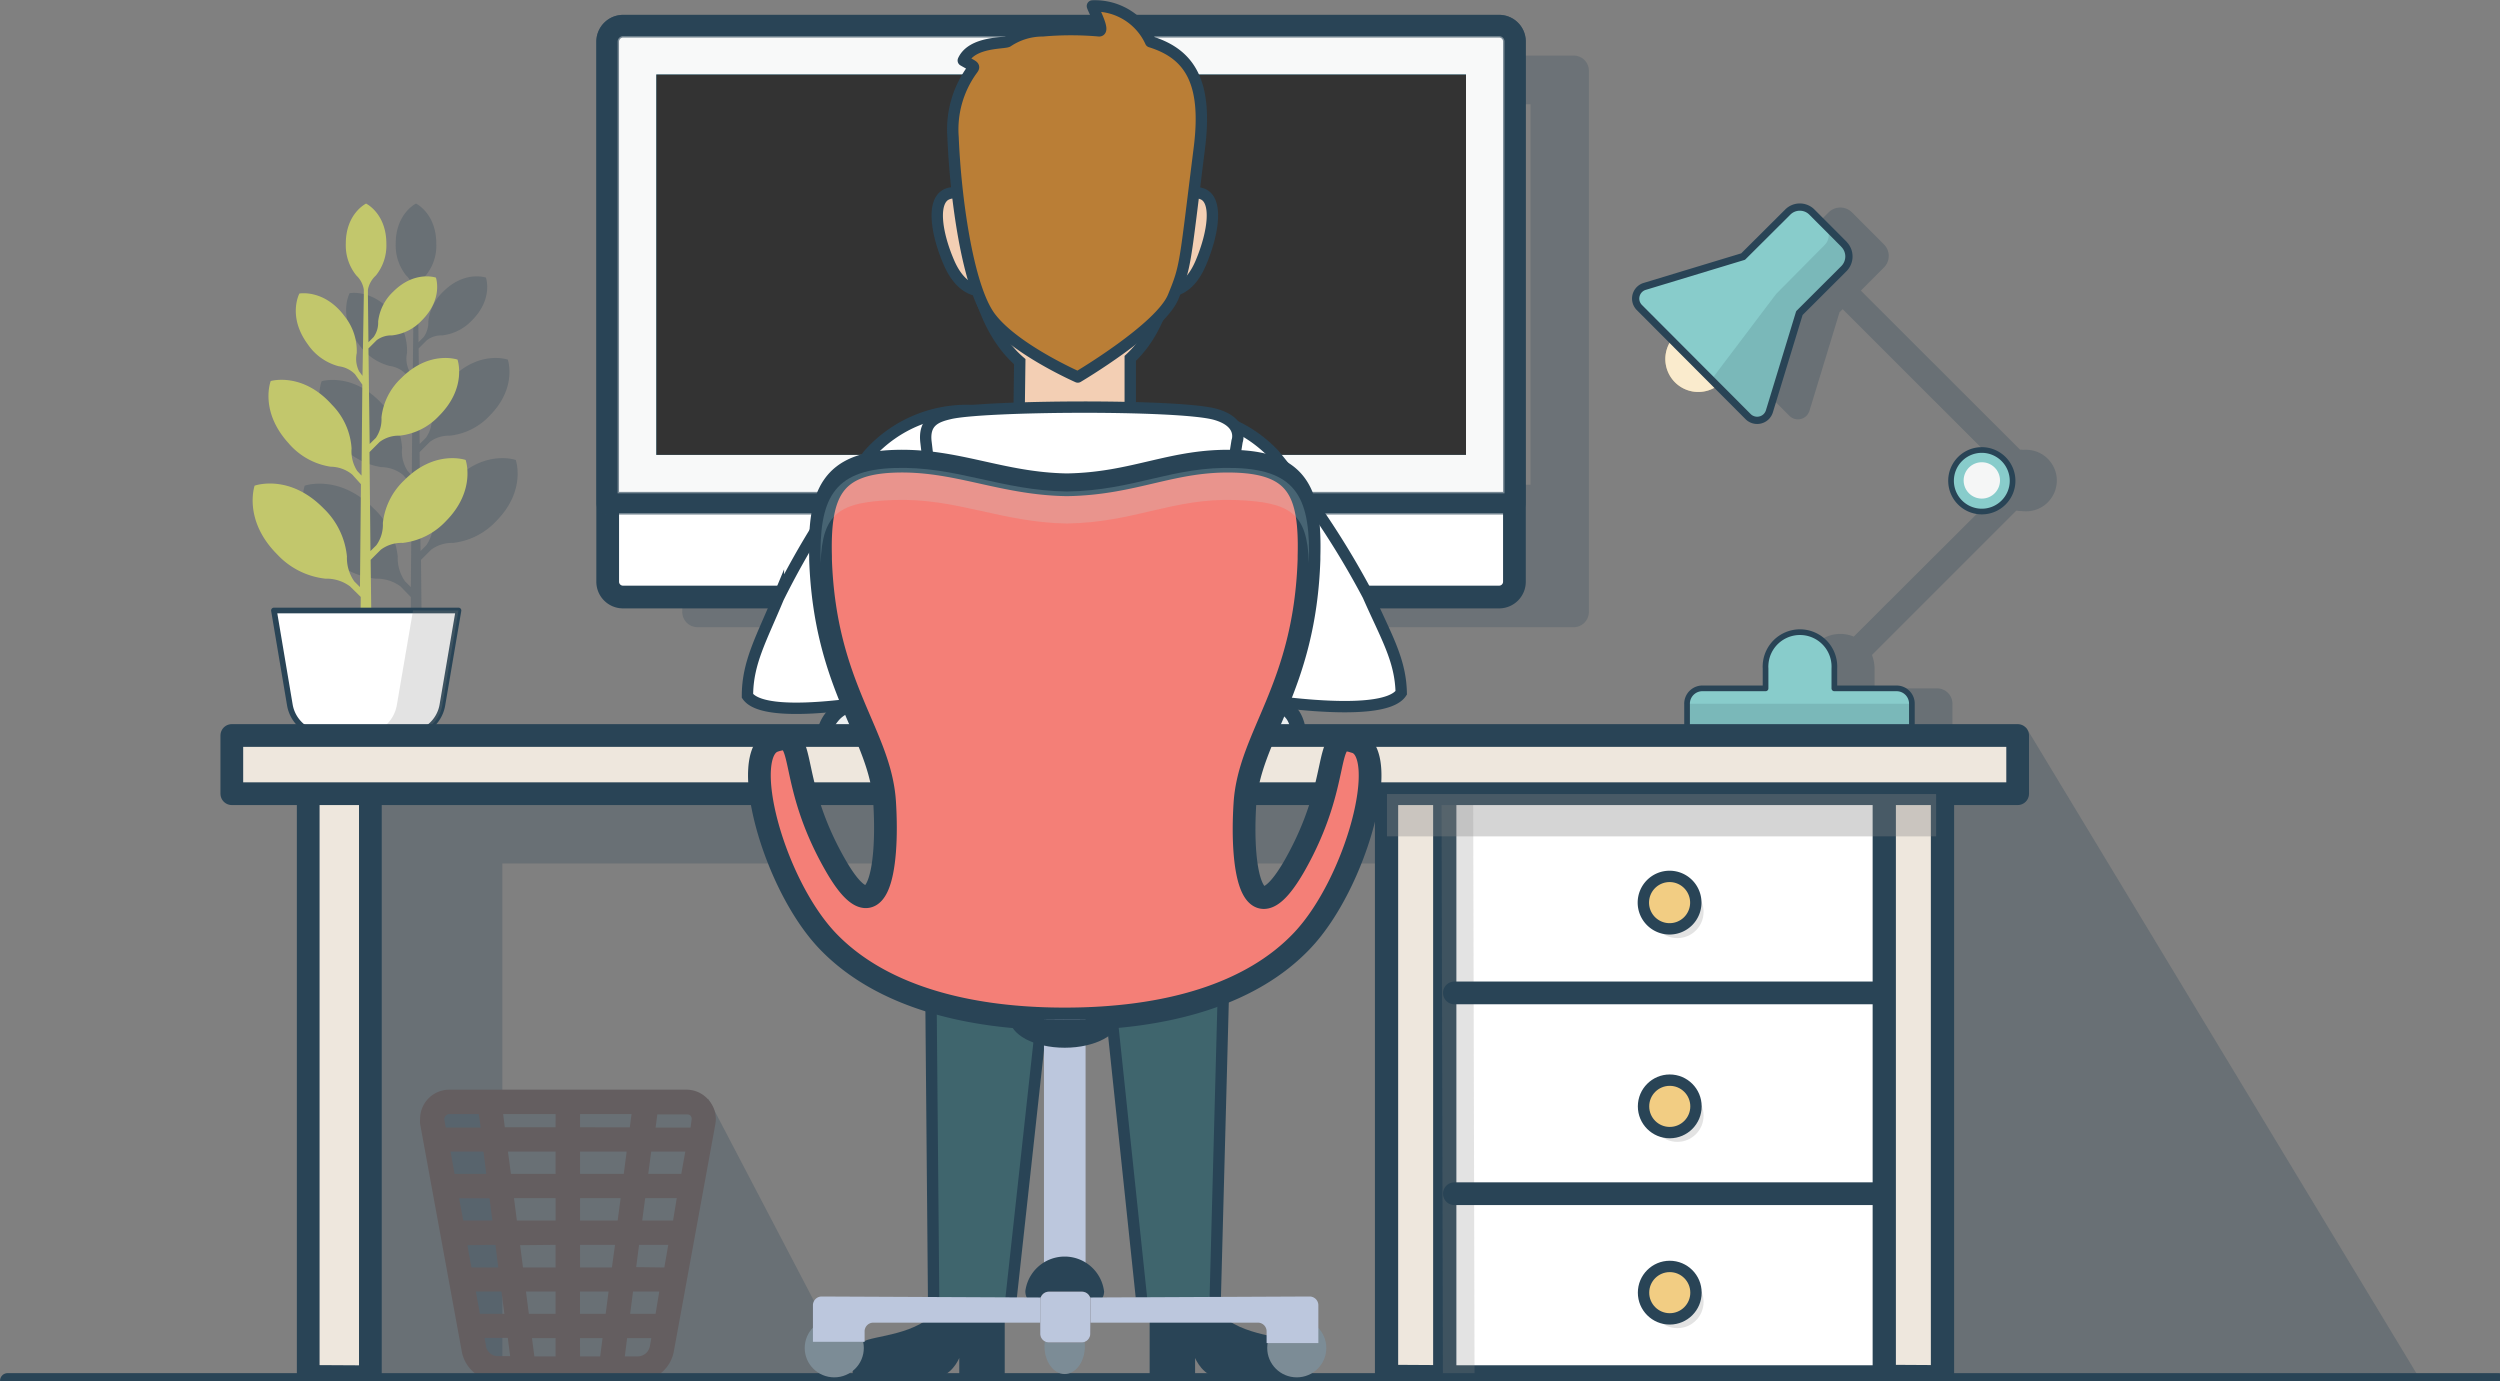 <svg xmlns="http://www.w3.org/2000/svg" xmlns:xlink="http://www.w3.org/1999/xlink" viewBox="0 0 286 158" id="el_ymwqJIgh3"><rect x="0" y="0" width="286" height="158" fill="#808080" stroke="none"/><style>@-webkit-keyframes kf_el_P6hvHBe1b_5_an_L0JLm9AB4{0%{-webkit-transform: translate(122.961px, 50.028px) rotate(0deg) translate(-122.961px, -50.028px);transform: translate(122.961px, 50.028px) rotate(0deg) translate(-122.961px, -50.028px);}6%{-webkit-transform: translate(122.961px, 50.028px) rotate(0deg) translate(-122.961px, -50.028px);transform: translate(122.961px, 50.028px) rotate(0deg) translate(-122.961px, -50.028px);}10%{-webkit-transform: translate(122.961px, 50.028px) rotate(0deg) translate(-122.961px, -50.028px);transform: translate(122.961px, 50.028px) rotate(0deg) translate(-122.961px, -50.028px);}16.67%{-webkit-transform: translate(122.961px, 50.028px) rotate(1deg) translate(-122.961px, -50.028px);transform: translate(122.961px, 50.028px) rotate(1deg) translate(-122.961px, -50.028px);}22.67%{-webkit-transform: translate(122.961px, 50.028px) rotate(0deg) translate(-122.961px, -50.028px);transform: translate(122.961px, 50.028px) rotate(0deg) translate(-122.961px, -50.028px);}28.67%{-webkit-transform: translate(122.961px, 50.028px) rotate(1deg) translate(-122.961px, -50.028px);transform: translate(122.961px, 50.028px) rotate(1deg) translate(-122.961px, -50.028px);}33.33%{-webkit-transform: translate(122.961px, 50.028px) rotate(0deg) translate(-122.961px, -50.028px);transform: translate(122.961px, 50.028px) rotate(0deg) translate(-122.961px, -50.028px);}36%{-webkit-transform: translate(122.961px, 50.028px) rotate(-1deg) translate(-122.961px, -50.028px);transform: translate(122.961px, 50.028px) rotate(-1deg) translate(-122.961px, -50.028px);}38%{-webkit-transform: translate(122.961px, 50.028px) rotate(0deg) translate(-122.961px, -50.028px);transform: translate(122.961px, 50.028px) rotate(0deg) translate(-122.961px, -50.028px);}44.67%{-webkit-transform: translate(122.961px, 50.028px) rotate(1deg) translate(-122.961px, -50.028px);transform: translate(122.961px, 50.028px) rotate(1deg) translate(-122.961px, -50.028px);}50.67%{-webkit-transform: translate(122.961px, 50.028px) rotate(0deg) translate(-122.961px, -50.028px);transform: translate(122.961px, 50.028px) rotate(0deg) translate(-122.961px, -50.028px);}56.67%{-webkit-transform: translate(122.961px, 50.028px) rotate(0deg) translate(-122.961px, -50.028px);transform: translate(122.961px, 50.028px) rotate(0deg) translate(-122.961px, -50.028px);}59.33%{-webkit-transform: translate(122.961px, 50.028px) rotate(0deg) translate(-122.961px, -50.028px);transform: translate(122.961px, 50.028px) rotate(0deg) translate(-122.961px, -50.028px);}63.33%{-webkit-transform: translate(122.961px, 50.028px) rotate(0deg) translate(-122.961px, -50.028px);transform: translate(122.961px, 50.028px) rotate(0deg) translate(-122.961px, -50.028px);}70%{-webkit-transform: translate(122.961px, 50.028px) rotate(1deg) translate(-122.961px, -50.028px);transform: translate(122.961px, 50.028px) rotate(1deg) translate(-122.961px, -50.028px);}76%{-webkit-transform: translate(122.961px, 50.028px) rotate(0deg) translate(-122.961px, -50.028px);transform: translate(122.961px, 50.028px) rotate(0deg) translate(-122.961px, -50.028px);}82%{-webkit-transform: translate(122.961px, 50.028px) rotate(1deg) translate(-122.961px, -50.028px);transform: translate(122.961px, 50.028px) rotate(1deg) translate(-122.961px, -50.028px);}86.67%{-webkit-transform: translate(122.961px, 50.028px) rotate(0deg) translate(-122.961px, -50.028px);transform: translate(122.961px, 50.028px) rotate(0deg) translate(-122.961px, -50.028px);}89.33%{-webkit-transform: translate(122.961px, 50.028px) rotate(-1deg) translate(-122.961px, -50.028px);transform: translate(122.961px, 50.028px) rotate(-1deg) translate(-122.961px, -50.028px);}91.33%{-webkit-transform: translate(122.961px, 50.028px) rotate(0deg) translate(-122.961px, -50.028px);transform: translate(122.961px, 50.028px) rotate(0deg) translate(-122.961px, -50.028px);}98%{-webkit-transform: translate(122.961px, 50.028px) rotate(0deg) translate(-122.961px, -50.028px);transform: translate(122.961px, 50.028px) rotate(0deg) translate(-122.961px, -50.028px);}100%{-webkit-transform: translate(122.961px, 50.028px) rotate(0deg) translate(-122.961px, -50.028px);transform: translate(122.961px, 50.028px) rotate(0deg) translate(-122.961px, -50.028px);}}@keyframes kf_el_P6hvHBe1b_5_an_L0JLm9AB4{0%{-webkit-transform: translate(122.961px, 50.028px) rotate(0deg) translate(-122.961px, -50.028px);transform: translate(122.961px, 50.028px) rotate(0deg) translate(-122.961px, -50.028px);}6%{-webkit-transform: translate(122.961px, 50.028px) rotate(0deg) translate(-122.961px, -50.028px);transform: translate(122.961px, 50.028px) rotate(0deg) translate(-122.961px, -50.028px);}10%{-webkit-transform: translate(122.961px, 50.028px) rotate(0deg) translate(-122.961px, -50.028px);transform: translate(122.961px, 50.028px) rotate(0deg) translate(-122.961px, -50.028px);}16.67%{-webkit-transform: translate(122.961px, 50.028px) rotate(1deg) translate(-122.961px, -50.028px);transform: translate(122.961px, 50.028px) rotate(1deg) translate(-122.961px, -50.028px);}22.67%{-webkit-transform: translate(122.961px, 50.028px) rotate(0deg) translate(-122.961px, -50.028px);transform: translate(122.961px, 50.028px) rotate(0deg) translate(-122.961px, -50.028px);}28.67%{-webkit-transform: translate(122.961px, 50.028px) rotate(1deg) translate(-122.961px, -50.028px);transform: translate(122.961px, 50.028px) rotate(1deg) translate(-122.961px, -50.028px);}33.33%{-webkit-transform: translate(122.961px, 50.028px) rotate(0deg) translate(-122.961px, -50.028px);transform: translate(122.961px, 50.028px) rotate(0deg) translate(-122.961px, -50.028px);}36%{-webkit-transform: translate(122.961px, 50.028px) rotate(-1deg) translate(-122.961px, -50.028px);transform: translate(122.961px, 50.028px) rotate(-1deg) translate(-122.961px, -50.028px);}38%{-webkit-transform: translate(122.961px, 50.028px) rotate(0deg) translate(-122.961px, -50.028px);transform: translate(122.961px, 50.028px) rotate(0deg) translate(-122.961px, -50.028px);}44.67%{-webkit-transform: translate(122.961px, 50.028px) rotate(1deg) translate(-122.961px, -50.028px);transform: translate(122.961px, 50.028px) rotate(1deg) translate(-122.961px, -50.028px);}50.67%{-webkit-transform: translate(122.961px, 50.028px) rotate(0deg) translate(-122.961px, -50.028px);transform: translate(122.961px, 50.028px) rotate(0deg) translate(-122.961px, -50.028px);}56.67%{-webkit-transform: translate(122.961px, 50.028px) rotate(0deg) translate(-122.961px, -50.028px);transform: translate(122.961px, 50.028px) rotate(0deg) translate(-122.961px, -50.028px);}59.33%{-webkit-transform: translate(122.961px, 50.028px) rotate(0deg) translate(-122.961px, -50.028px);transform: translate(122.961px, 50.028px) rotate(0deg) translate(-122.961px, -50.028px);}63.33%{-webkit-transform: translate(122.961px, 50.028px) rotate(0deg) translate(-122.961px, -50.028px);transform: translate(122.961px, 50.028px) rotate(0deg) translate(-122.961px, -50.028px);}70%{-webkit-transform: translate(122.961px, 50.028px) rotate(1deg) translate(-122.961px, -50.028px);transform: translate(122.961px, 50.028px) rotate(1deg) translate(-122.961px, -50.028px);}76%{-webkit-transform: translate(122.961px, 50.028px) rotate(0deg) translate(-122.961px, -50.028px);transform: translate(122.961px, 50.028px) rotate(0deg) translate(-122.961px, -50.028px);}82%{-webkit-transform: translate(122.961px, 50.028px) rotate(1deg) translate(-122.961px, -50.028px);transform: translate(122.961px, 50.028px) rotate(1deg) translate(-122.961px, -50.028px);}86.67%{-webkit-transform: translate(122.961px, 50.028px) rotate(0deg) translate(-122.961px, -50.028px);transform: translate(122.961px, 50.028px) rotate(0deg) translate(-122.961px, -50.028px);}89.33%{-webkit-transform: translate(122.961px, 50.028px) rotate(-1deg) translate(-122.961px, -50.028px);transform: translate(122.961px, 50.028px) rotate(-1deg) translate(-122.961px, -50.028px);}91.33%{-webkit-transform: translate(122.961px, 50.028px) rotate(0deg) translate(-122.961px, -50.028px);transform: translate(122.961px, 50.028px) rotate(0deg) translate(-122.961px, -50.028px);}98%{-webkit-transform: translate(122.961px, 50.028px) rotate(0deg) translate(-122.961px, -50.028px);transform: translate(122.961px, 50.028px) rotate(0deg) translate(-122.961px, -50.028px);}100%{-webkit-transform: translate(122.961px, 50.028px) rotate(0deg) translate(-122.961px, -50.028px);transform: translate(122.961px, 50.028px) rotate(0deg) translate(-122.961px, -50.028px);}}@-webkit-keyframes kf_el_fgY6s-Fq6pb_an_FeaYXqaxn{0%{-webkit-transform: translate(113.192px, 46.954px) rotate(0deg) translate(-113.192px, -46.954px);transform: translate(113.192px, 46.954px) rotate(0deg) translate(-113.192px, -46.954px);}13.33%{-webkit-transform: translate(113.192px, 46.954px) rotate(0deg) translate(-113.192px, -46.954px);transform: translate(113.192px, 46.954px) rotate(0deg) translate(-113.192px, -46.954px);}16.67%{-webkit-transform: translate(113.192px, 46.954px) rotate(2deg) translate(-113.192px, -46.954px);transform: translate(113.192px, 46.954px) rotate(2deg) translate(-113.192px, -46.954px);}20%{-webkit-transform: translate(113.192px, 46.954px) rotate(0deg) translate(-113.192px, -46.954px);transform: translate(113.192px, 46.954px) rotate(0deg) translate(-113.192px, -46.954px);}24%{-webkit-transform: translate(113.192px, 46.954px) rotate(2deg) translate(-113.192px, -46.954px);transform: translate(113.192px, 46.954px) rotate(2deg) translate(-113.192px, -46.954px);}27.33%{-webkit-transform: translate(113.192px, 46.954px) rotate(0deg) translate(-113.192px, -46.954px);transform: translate(113.192px, 46.954px) rotate(0deg) translate(-113.192px, -46.954px);}30.67%{-webkit-transform: translate(113.192px, 46.954px) rotate(2deg) translate(-113.192px, -46.954px);transform: translate(113.192px, 46.954px) rotate(2deg) translate(-113.192px, -46.954px);}33.33%{-webkit-transform: translate(113.192px, 46.954px) rotate(0deg) translate(-113.192px, -46.954px);transform: translate(113.192px, 46.954px) rotate(0deg) translate(-113.192px, -46.954px);}36.67%{-webkit-transform: translate(113.192px, 46.954px) rotate(0deg) translate(-113.192px, -46.954px);transform: translate(113.192px, 46.954px) rotate(0deg) translate(-113.192px, -46.954px);}40%{-webkit-transform: translate(113.192px, 46.954px) rotate(2deg) translate(-113.192px, -46.954px);transform: translate(113.192px, 46.954px) rotate(2deg) translate(-113.192px, -46.954px);}43.33%{-webkit-transform: translate(113.192px, 46.954px) rotate(0deg) translate(-113.192px, -46.954px);transform: translate(113.192px, 46.954px) rotate(0deg) translate(-113.192px, -46.954px);}46.67%{-webkit-transform: translate(113.192px, 46.954px) rotate(2deg) translate(-113.192px, -46.954px);transform: translate(113.192px, 46.954px) rotate(2deg) translate(-113.192px, -46.954px);}49.33%{-webkit-transform: translate(113.192px, 46.954px) rotate(0deg) translate(-113.192px, -46.954px);transform: translate(113.192px, 46.954px) rotate(0deg) translate(-113.192px, -46.954px);}52.67%{-webkit-transform: translate(113.192px, 46.954px) rotate(2deg) translate(-113.192px, -46.954px);transform: translate(113.192px, 46.954px) rotate(2deg) translate(-113.192px, -46.954px);}56.00%{-webkit-transform: translate(113.192px, 46.954px) rotate(0deg) translate(-113.192px, -46.954px);transform: translate(113.192px, 46.954px) rotate(0deg) translate(-113.192px, -46.954px);}58.00%{-webkit-transform: translate(113.192px, 46.954px) rotate(0deg) translate(-113.192px, -46.954px);transform: translate(113.192px, 46.954px) rotate(0deg) translate(-113.192px, -46.954px);}61.33%{-webkit-transform: translate(113.192px, 46.954px) rotate(2deg) translate(-113.192px, -46.954px);transform: translate(113.192px, 46.954px) rotate(2deg) translate(-113.192px, -46.954px);}64.67%{-webkit-transform: translate(113.192px, 46.954px) rotate(0deg) translate(-113.192px, -46.954px);transform: translate(113.192px, 46.954px) rotate(0deg) translate(-113.192px, -46.954px);}68.67%{-webkit-transform: translate(113.192px, 46.954px) rotate(2deg) translate(-113.192px, -46.954px);transform: translate(113.192px, 46.954px) rotate(2deg) translate(-113.192px, -46.954px);}72%{-webkit-transform: translate(113.192px, 46.954px) rotate(0deg) translate(-113.192px, -46.954px);transform: translate(113.192px, 46.954px) rotate(0deg) translate(-113.192px, -46.954px);}75.33%{-webkit-transform: translate(113.192px, 46.954px) rotate(2deg) translate(-113.192px, -46.954px);transform: translate(113.192px, 46.954px) rotate(2deg) translate(-113.192px, -46.954px);}78%{-webkit-transform: translate(113.192px, 46.954px) rotate(0deg) translate(-113.192px, -46.954px);transform: translate(113.192px, 46.954px) rotate(0deg) translate(-113.192px, -46.954px);}81.33%{-webkit-transform: translate(113.192px, 46.954px) rotate(0deg) translate(-113.192px, -46.954px);transform: translate(113.192px, 46.954px) rotate(0deg) translate(-113.192px, -46.954px);}84.67%{-webkit-transform: translate(113.192px, 46.954px) rotate(2deg) translate(-113.192px, -46.954px);transform: translate(113.192px, 46.954px) rotate(2deg) translate(-113.192px, -46.954px);}88%{-webkit-transform: translate(113.192px, 46.954px) rotate(0deg) translate(-113.192px, -46.954px);transform: translate(113.192px, 46.954px) rotate(0deg) translate(-113.192px, -46.954px);}91.33%{-webkit-transform: translate(113.192px, 46.954px) rotate(2deg) translate(-113.192px, -46.954px);transform: translate(113.192px, 46.954px) rotate(2deg) translate(-113.192px, -46.954px);}94%{-webkit-transform: translate(113.192px, 46.954px) rotate(0deg) translate(-113.192px, -46.954px);transform: translate(113.192px, 46.954px) rotate(0deg) translate(-113.192px, -46.954px);}97.33%{-webkit-transform: translate(113.192px, 46.954px) rotate(0deg) translate(-113.192px, -46.954px);transform: translate(113.192px, 46.954px) rotate(0deg) translate(-113.192px, -46.954px);}100%{-webkit-transform: translate(113.192px, 46.954px) rotate(0deg) translate(-113.192px, -46.954px);transform: translate(113.192px, 46.954px) rotate(0deg) translate(-113.192px, -46.954px);}}@keyframes kf_el_fgY6s-Fq6pb_an_FeaYXqaxn{0%{-webkit-transform: translate(113.192px, 46.954px) rotate(0deg) translate(-113.192px, -46.954px);transform: translate(113.192px, 46.954px) rotate(0deg) translate(-113.192px, -46.954px);}13.33%{-webkit-transform: translate(113.192px, 46.954px) rotate(0deg) translate(-113.192px, -46.954px);transform: translate(113.192px, 46.954px) rotate(0deg) translate(-113.192px, -46.954px);}16.67%{-webkit-transform: translate(113.192px, 46.954px) rotate(2deg) translate(-113.192px, -46.954px);transform: translate(113.192px, 46.954px) rotate(2deg) translate(-113.192px, -46.954px);}20%{-webkit-transform: translate(113.192px, 46.954px) rotate(0deg) translate(-113.192px, -46.954px);transform: translate(113.192px, 46.954px) rotate(0deg) translate(-113.192px, -46.954px);}24%{-webkit-transform: translate(113.192px, 46.954px) rotate(2deg) translate(-113.192px, -46.954px);transform: translate(113.192px, 46.954px) rotate(2deg) translate(-113.192px, -46.954px);}27.33%{-webkit-transform: translate(113.192px, 46.954px) rotate(0deg) translate(-113.192px, -46.954px);transform: translate(113.192px, 46.954px) rotate(0deg) translate(-113.192px, -46.954px);}30.67%{-webkit-transform: translate(113.192px, 46.954px) rotate(2deg) translate(-113.192px, -46.954px);transform: translate(113.192px, 46.954px) rotate(2deg) translate(-113.192px, -46.954px);}33.33%{-webkit-transform: translate(113.192px, 46.954px) rotate(0deg) translate(-113.192px, -46.954px);transform: translate(113.192px, 46.954px) rotate(0deg) translate(-113.192px, -46.954px);}36.67%{-webkit-transform: translate(113.192px, 46.954px) rotate(0deg) translate(-113.192px, -46.954px);transform: translate(113.192px, 46.954px) rotate(0deg) translate(-113.192px, -46.954px);}40%{-webkit-transform: translate(113.192px, 46.954px) rotate(2deg) translate(-113.192px, -46.954px);transform: translate(113.192px, 46.954px) rotate(2deg) translate(-113.192px, -46.954px);}43.33%{-webkit-transform: translate(113.192px, 46.954px) rotate(0deg) translate(-113.192px, -46.954px);transform: translate(113.192px, 46.954px) rotate(0deg) translate(-113.192px, -46.954px);}46.67%{-webkit-transform: translate(113.192px, 46.954px) rotate(2deg) translate(-113.192px, -46.954px);transform: translate(113.192px, 46.954px) rotate(2deg) translate(-113.192px, -46.954px);}49.33%{-webkit-transform: translate(113.192px, 46.954px) rotate(0deg) translate(-113.192px, -46.954px);transform: translate(113.192px, 46.954px) rotate(0deg) translate(-113.192px, -46.954px);}52.67%{-webkit-transform: translate(113.192px, 46.954px) rotate(2deg) translate(-113.192px, -46.954px);transform: translate(113.192px, 46.954px) rotate(2deg) translate(-113.192px, -46.954px);}56.00%{-webkit-transform: translate(113.192px, 46.954px) rotate(0deg) translate(-113.192px, -46.954px);transform: translate(113.192px, 46.954px) rotate(0deg) translate(-113.192px, -46.954px);}58.00%{-webkit-transform: translate(113.192px, 46.954px) rotate(0deg) translate(-113.192px, -46.954px);transform: translate(113.192px, 46.954px) rotate(0deg) translate(-113.192px, -46.954px);}61.33%{-webkit-transform: translate(113.192px, 46.954px) rotate(2deg) translate(-113.192px, -46.954px);transform: translate(113.192px, 46.954px) rotate(2deg) translate(-113.192px, -46.954px);}64.67%{-webkit-transform: translate(113.192px, 46.954px) rotate(0deg) translate(-113.192px, -46.954px);transform: translate(113.192px, 46.954px) rotate(0deg) translate(-113.192px, -46.954px);}68.67%{-webkit-transform: translate(113.192px, 46.954px) rotate(2deg) translate(-113.192px, -46.954px);transform: translate(113.192px, 46.954px) rotate(2deg) translate(-113.192px, -46.954px);}72%{-webkit-transform: translate(113.192px, 46.954px) rotate(0deg) translate(-113.192px, -46.954px);transform: translate(113.192px, 46.954px) rotate(0deg) translate(-113.192px, -46.954px);}75.33%{-webkit-transform: translate(113.192px, 46.954px) rotate(2deg) translate(-113.192px, -46.954px);transform: translate(113.192px, 46.954px) rotate(2deg) translate(-113.192px, -46.954px);}78%{-webkit-transform: translate(113.192px, 46.954px) rotate(0deg) translate(-113.192px, -46.954px);transform: translate(113.192px, 46.954px) rotate(0deg) translate(-113.192px, -46.954px);}81.33%{-webkit-transform: translate(113.192px, 46.954px) rotate(0deg) translate(-113.192px, -46.954px);transform: translate(113.192px, 46.954px) rotate(0deg) translate(-113.192px, -46.954px);}84.67%{-webkit-transform: translate(113.192px, 46.954px) rotate(2deg) translate(-113.192px, -46.954px);transform: translate(113.192px, 46.954px) rotate(2deg) translate(-113.192px, -46.954px);}88%{-webkit-transform: translate(113.192px, 46.954px) rotate(0deg) translate(-113.192px, -46.954px);transform: translate(113.192px, 46.954px) rotate(0deg) translate(-113.192px, -46.954px);}91.33%{-webkit-transform: translate(113.192px, 46.954px) rotate(2deg) translate(-113.192px, -46.954px);transform: translate(113.192px, 46.954px) rotate(2deg) translate(-113.192px, -46.954px);}94%{-webkit-transform: translate(113.192px, 46.954px) rotate(0deg) translate(-113.192px, -46.954px);transform: translate(113.192px, 46.954px) rotate(0deg) translate(-113.192px, -46.954px);}97.33%{-webkit-transform: translate(113.192px, 46.954px) rotate(0deg) translate(-113.192px, -46.954px);transform: translate(113.192px, 46.954px) rotate(0deg) translate(-113.192px, -46.954px);}100%{-webkit-transform: translate(113.192px, 46.954px) rotate(0deg) translate(-113.192px, -46.954px);transform: translate(113.192px, 46.954px) rotate(0deg) translate(-113.192px, -46.954px);}}@-webkit-keyframes kf_el_JruzoQ4-_uv_an_hfGs2RUFf{0%{-webkit-transform: translate(130.736px, 47.295px) rotate(0deg) translate(-130.736px, -47.295px);transform: translate(130.736px, 47.295px) rotate(0deg) translate(-130.736px, -47.295px);}15.33%{-webkit-transform: translate(130.736px, 47.295px) rotate(0deg) translate(-130.736px, -47.295px);transform: translate(130.736px, 47.295px) rotate(0deg) translate(-130.736px, -47.295px);}18.67%{-webkit-transform: translate(130.736px, 47.295px) rotate(-2deg) translate(-130.736px, -47.295px);transform: translate(130.736px, 47.295px) rotate(-2deg) translate(-130.736px, -47.295px);}21.33%{-webkit-transform: translate(130.736px, 47.295px) rotate(0deg) translate(-130.736px, -47.295px);transform: translate(130.736px, 47.295px) rotate(0deg) translate(-130.736px, -47.295px);}24%{-webkit-transform: translate(130.736px, 47.295px) rotate(-2deg) translate(-130.736px, -47.295px);transform: translate(130.736px, 47.295px) rotate(-2deg) translate(-130.736px, -47.295px);}26.67%{-webkit-transform: translate(130.736px, 47.295px) rotate(0deg) translate(-130.736px, -47.295px);transform: translate(130.736px, 47.295px) rotate(0deg) translate(-130.736px, -47.295px);}29.33%{-webkit-transform: translate(130.736px, 47.295px) rotate(-2deg) translate(-130.736px, -47.295px);transform: translate(130.736px, 47.295px) rotate(-2deg) translate(-130.736px, -47.295px);}32.67%{-webkit-transform: translate(130.736px, 47.295px) rotate(0deg) translate(-130.736px, -47.295px);transform: translate(130.736px, 47.295px) rotate(0deg) translate(-130.736px, -47.295px);}35.33%{-webkit-transform: translate(130.736px, 47.295px) rotate(-2deg) translate(-130.736px, -47.295px);transform: translate(130.736px, 47.295px) rotate(-2deg) translate(-130.736px, -47.295px);}38%{-webkit-transform: translate(130.736px, 47.295px) rotate(0deg) translate(-130.736px, -47.295px);transform: translate(130.736px, 47.295px) rotate(0deg) translate(-130.736px, -47.295px);}41.33%{-webkit-transform: translate(130.736px, 47.295px) rotate(-2deg) translate(-130.736px, -47.295px);transform: translate(130.736px, 47.295px) rotate(-2deg) translate(-130.736px, -47.295px);}44%{-webkit-transform: translate(130.736px, 47.295px) rotate(0deg) translate(-130.736px, -47.295px);transform: translate(130.736px, 47.295px) rotate(0deg) translate(-130.736px, -47.295px);}46.67%{-webkit-transform: translate(130.736px, 47.295px) rotate(-2deg) translate(-130.736px, -47.295px);transform: translate(130.736px, 47.295px) rotate(-2deg) translate(-130.736px, -47.295px);}49.33%{-webkit-transform: translate(130.736px, 47.295px) rotate(0deg) translate(-130.736px, -47.295px);transform: translate(130.736px, 47.295px) rotate(0deg) translate(-130.736px, -47.295px);}52%{-webkit-transform: translate(130.736px, 47.295px) rotate(-2deg) translate(-130.736px, -47.295px);transform: translate(130.736px, 47.295px) rotate(-2deg) translate(-130.736px, -47.295px);}55.33%{-webkit-transform: translate(130.736px, 47.295px) rotate(0deg) translate(-130.736px, -47.295px);transform: translate(130.736px, 47.295px) rotate(0deg) translate(-130.736px, -47.295px);}58.00%{-webkit-transform: translate(130.736px, 47.295px) rotate(-2deg) translate(-130.736px, -47.295px);transform: translate(130.736px, 47.295px) rotate(-2deg) translate(-130.736px, -47.295px);}60.67%{-webkit-transform: translate(130.736px, 47.295px) rotate(0deg) translate(-130.736px, -47.295px);transform: translate(130.736px, 47.295px) rotate(0deg) translate(-130.736px, -47.295px);}64%{-webkit-transform: translate(130.736px, 47.295px) rotate(-2deg) translate(-130.736px, -47.295px);transform: translate(130.736px, 47.295px) rotate(-2deg) translate(-130.736px, -47.295px);}66.67%{-webkit-transform: translate(130.736px, 47.295px) rotate(0deg) translate(-130.736px, -47.295px);transform: translate(130.736px, 47.295px) rotate(0deg) translate(-130.736px, -47.295px);}69.33%{-webkit-transform: translate(130.736px, 47.295px) rotate(-2deg) translate(-130.736px, -47.295px);transform: translate(130.736px, 47.295px) rotate(-2deg) translate(-130.736px, -47.295px);}72%{-webkit-transform: translate(130.736px, 47.295px) rotate(0deg) translate(-130.736px, -47.295px);transform: translate(130.736px, 47.295px) rotate(0deg) translate(-130.736px, -47.295px);}74.67%{-webkit-transform: translate(130.736px, 47.295px) rotate(-2deg) translate(-130.736px, -47.295px);transform: translate(130.736px, 47.295px) rotate(-2deg) translate(-130.736px, -47.295px);}78%{-webkit-transform: translate(130.736px, 47.295px) rotate(0deg) translate(-130.736px, -47.295px);transform: translate(130.736px, 47.295px) rotate(0deg) translate(-130.736px, -47.295px);}80.67%{-webkit-transform: translate(130.736px, 47.295px) rotate(-2deg) translate(-130.736px, -47.295px);transform: translate(130.736px, 47.295px) rotate(-2deg) translate(-130.736px, -47.295px);}83.33%{-webkit-transform: translate(130.736px, 47.295px) rotate(0deg) translate(-130.736px, -47.295px);transform: translate(130.736px, 47.295px) rotate(0deg) translate(-130.736px, -47.295px);}86.67%{-webkit-transform: translate(130.736px, 47.295px) rotate(-2deg) translate(-130.736px, -47.295px);transform: translate(130.736px, 47.295px) rotate(-2deg) translate(-130.736px, -47.295px);}89.33%{-webkit-transform: translate(130.736px, 47.295px) rotate(0deg) translate(-130.736px, -47.295px);transform: translate(130.736px, 47.295px) rotate(0deg) translate(-130.736px, -47.295px);}92%{-webkit-transform: translate(130.736px, 47.295px) rotate(-2deg) translate(-130.736px, -47.295px);transform: translate(130.736px, 47.295px) rotate(-2deg) translate(-130.736px, -47.295px);}94.67%{-webkit-transform: translate(130.736px, 47.295px) rotate(0deg) translate(-130.736px, -47.295px);transform: translate(130.736px, 47.295px) rotate(0deg) translate(-130.736px, -47.295px);}97.33%{-webkit-transform: translate(130.736px, 47.295px) rotate(0deg) translate(-130.736px, -47.295px);transform: translate(130.736px, 47.295px) rotate(0deg) translate(-130.736px, -47.295px);}100%{-webkit-transform: translate(130.736px, 47.295px) rotate(0deg) translate(-130.736px, -47.295px);transform: translate(130.736px, 47.295px) rotate(0deg) translate(-130.736px, -47.295px);}}@keyframes kf_el_JruzoQ4-_uv_an_hfGs2RUFf{0%{-webkit-transform: translate(130.736px, 47.295px) rotate(0deg) translate(-130.736px, -47.295px);transform: translate(130.736px, 47.295px) rotate(0deg) translate(-130.736px, -47.295px);}15.33%{-webkit-transform: translate(130.736px, 47.295px) rotate(0deg) translate(-130.736px, -47.295px);transform: translate(130.736px, 47.295px) rotate(0deg) translate(-130.736px, -47.295px);}18.67%{-webkit-transform: translate(130.736px, 47.295px) rotate(-2deg) translate(-130.736px, -47.295px);transform: translate(130.736px, 47.295px) rotate(-2deg) translate(-130.736px, -47.295px);}21.33%{-webkit-transform: translate(130.736px, 47.295px) rotate(0deg) translate(-130.736px, -47.295px);transform: translate(130.736px, 47.295px) rotate(0deg) translate(-130.736px, -47.295px);}24%{-webkit-transform: translate(130.736px, 47.295px) rotate(-2deg) translate(-130.736px, -47.295px);transform: translate(130.736px, 47.295px) rotate(-2deg) translate(-130.736px, -47.295px);}26.67%{-webkit-transform: translate(130.736px, 47.295px) rotate(0deg) translate(-130.736px, -47.295px);transform: translate(130.736px, 47.295px) rotate(0deg) translate(-130.736px, -47.295px);}29.33%{-webkit-transform: translate(130.736px, 47.295px) rotate(-2deg) translate(-130.736px, -47.295px);transform: translate(130.736px, 47.295px) rotate(-2deg) translate(-130.736px, -47.295px);}32.67%{-webkit-transform: translate(130.736px, 47.295px) rotate(0deg) translate(-130.736px, -47.295px);transform: translate(130.736px, 47.295px) rotate(0deg) translate(-130.736px, -47.295px);}35.33%{-webkit-transform: translate(130.736px, 47.295px) rotate(-2deg) translate(-130.736px, -47.295px);transform: translate(130.736px, 47.295px) rotate(-2deg) translate(-130.736px, -47.295px);}38%{-webkit-transform: translate(130.736px, 47.295px) rotate(0deg) translate(-130.736px, -47.295px);transform: translate(130.736px, 47.295px) rotate(0deg) translate(-130.736px, -47.295px);}41.33%{-webkit-transform: translate(130.736px, 47.295px) rotate(-2deg) translate(-130.736px, -47.295px);transform: translate(130.736px, 47.295px) rotate(-2deg) translate(-130.736px, -47.295px);}44%{-webkit-transform: translate(130.736px, 47.295px) rotate(0deg) translate(-130.736px, -47.295px);transform: translate(130.736px, 47.295px) rotate(0deg) translate(-130.736px, -47.295px);}46.67%{-webkit-transform: translate(130.736px, 47.295px) rotate(-2deg) translate(-130.736px, -47.295px);transform: translate(130.736px, 47.295px) rotate(-2deg) translate(-130.736px, -47.295px);}49.33%{-webkit-transform: translate(130.736px, 47.295px) rotate(0deg) translate(-130.736px, -47.295px);transform: translate(130.736px, 47.295px) rotate(0deg) translate(-130.736px, -47.295px);}52%{-webkit-transform: translate(130.736px, 47.295px) rotate(-2deg) translate(-130.736px, -47.295px);transform: translate(130.736px, 47.295px) rotate(-2deg) translate(-130.736px, -47.295px);}55.33%{-webkit-transform: translate(130.736px, 47.295px) rotate(0deg) translate(-130.736px, -47.295px);transform: translate(130.736px, 47.295px) rotate(0deg) translate(-130.736px, -47.295px);}58.00%{-webkit-transform: translate(130.736px, 47.295px) rotate(-2deg) translate(-130.736px, -47.295px);transform: translate(130.736px, 47.295px) rotate(-2deg) translate(-130.736px, -47.295px);}60.67%{-webkit-transform: translate(130.736px, 47.295px) rotate(0deg) translate(-130.736px, -47.295px);transform: translate(130.736px, 47.295px) rotate(0deg) translate(-130.736px, -47.295px);}64%{-webkit-transform: translate(130.736px, 47.295px) rotate(-2deg) translate(-130.736px, -47.295px);transform: translate(130.736px, 47.295px) rotate(-2deg) translate(-130.736px, -47.295px);}66.67%{-webkit-transform: translate(130.736px, 47.295px) rotate(0deg) translate(-130.736px, -47.295px);transform: translate(130.736px, 47.295px) rotate(0deg) translate(-130.736px, -47.295px);}69.33%{-webkit-transform: translate(130.736px, 47.295px) rotate(-2deg) translate(-130.736px, -47.295px);transform: translate(130.736px, 47.295px) rotate(-2deg) translate(-130.736px, -47.295px);}72%{-webkit-transform: translate(130.736px, 47.295px) rotate(0deg) translate(-130.736px, -47.295px);transform: translate(130.736px, 47.295px) rotate(0deg) translate(-130.736px, -47.295px);}74.67%{-webkit-transform: translate(130.736px, 47.295px) rotate(-2deg) translate(-130.736px, -47.295px);transform: translate(130.736px, 47.295px) rotate(-2deg) translate(-130.736px, -47.295px);}78%{-webkit-transform: translate(130.736px, 47.295px) rotate(0deg) translate(-130.736px, -47.295px);transform: translate(130.736px, 47.295px) rotate(0deg) translate(-130.736px, -47.295px);}80.67%{-webkit-transform: translate(130.736px, 47.295px) rotate(-2deg) translate(-130.736px, -47.295px);transform: translate(130.736px, 47.295px) rotate(-2deg) translate(-130.736px, -47.295px);}83.33%{-webkit-transform: translate(130.736px, 47.295px) rotate(0deg) translate(-130.736px, -47.295px);transform: translate(130.736px, 47.295px) rotate(0deg) translate(-130.736px, -47.295px);}86.67%{-webkit-transform: translate(130.736px, 47.295px) rotate(-2deg) translate(-130.736px, -47.295px);transform: translate(130.736px, 47.295px) rotate(-2deg) translate(-130.736px, -47.295px);}89.33%{-webkit-transform: translate(130.736px, 47.295px) rotate(0deg) translate(-130.736px, -47.295px);transform: translate(130.736px, 47.295px) rotate(0deg) translate(-130.736px, -47.295px);}92%{-webkit-transform: translate(130.736px, 47.295px) rotate(-2deg) translate(-130.736px, -47.295px);transform: translate(130.736px, 47.295px) rotate(-2deg) translate(-130.736px, -47.295px);}94.67%{-webkit-transform: translate(130.736px, 47.295px) rotate(0deg) translate(-130.736px, -47.295px);transform: translate(130.736px, 47.295px) rotate(0deg) translate(-130.736px, -47.295px);}97.33%{-webkit-transform: translate(130.736px, 47.295px) rotate(0deg) translate(-130.736px, -47.295px);transform: translate(130.736px, 47.295px) rotate(0deg) translate(-130.736px, -47.295px);}100%{-webkit-transform: translate(130.736px, 47.295px) rotate(0deg) translate(-130.736px, -47.295px);transform: translate(130.736px, 47.295px) rotate(0deg) translate(-130.736px, -47.295px);}}@-webkit-keyframes kf_el_1AvXMBFZb_S_an_C2Vlbevk0{0%{opacity: 0.6;}10%{opacity: 0;}100%{opacity: 0;}}@keyframes kf_el_1AvXMBFZb_S_an_C2Vlbevk0{0%{opacity: 0.6;}10%{opacity: 0;}100%{opacity: 0;}}@-webkit-keyframes kf_el_RQDMCkqEgUM_an_C3vtWAugQ{0%{opacity: 1;}100%{opacity: 1;}}@keyframes kf_el_RQDMCkqEgUM_an_C3vtWAugQ{0%{opacity: 1;}100%{opacity: 1;}}@-webkit-keyframes kf_el_PyheqBsp0LC_an_Sg59spPVz{0%{opacity: 0;}10%{opacity: 1;}100%{opacity: 1;}}@keyframes kf_el_PyheqBsp0LC_an_Sg59spPVz{0%{opacity: 0;}10%{opacity: 1;}100%{opacity: 1;}}@-webkit-keyframes kf_el_wQ1bqSc1mBY_an_sSIYMvXDO{23.33%{opacity: 1;}28.00%{opacity: 0;}0%{opacity: 1;}100%{opacity: 0;}}@keyframes kf_el_wQ1bqSc1mBY_an_sSIYMvXDO{23.33%{opacity: 1;}28.00%{opacity: 0;}0%{opacity: 1;}100%{opacity: 0;}}@-webkit-keyframes kf_el_Y34Ort2mimL_an_AWiyFtQ_f{32.67%{opacity: 0;}36%{opacity: 0.79;}0%{opacity: 0;}100%{opacity: 0.79;}}@keyframes kf_el_Y34Ort2mimL_an_AWiyFtQ_f{32.67%{opacity: 0;}36%{opacity: 0.79;}0%{opacity: 0;}100%{opacity: 0.79;}}#el_ymwqJIgh3 *{-webkit-animation-duration: 5s;animation-duration: 5s;-webkit-animation-iteration-count: 1;animation-iteration-count: 1;-webkit-animation-timing-function: cubic-bezier(0, 0, 1, 1);animation-timing-function: cubic-bezier(0, 0, 1, 1);}#el_CrLa9oxo5r{fill: #294456;opacity: 0.26;isolation: isolate;}#el_jED7ZTHNR5{fill: #294456;opacity: 0.26;isolation: isolate;}#el_2mAvfFg-ZY{fill: #c2c76c;}#el_YAkjdZhkix{fill: #fff;stroke: #294456;stroke-width: 0.65;}#el_BV_VBsZB6Q{fill: #848484;opacity: 0.23;isolation: isolate;}#el_R-ym4PvMSc{fill: #294456;opacity: 0.26;isolation: isolate;}#el_nhuWM6Ma1Z{opacity: 0.23;}#el_ZWOZCm1YB8{fill: #848484;}#el_TXqn3mTsL4{fill: #294456;}#el_dYZEl2Ztw2{fill: #848484;}#el_TSSnmUyPCS{fill: #848484;}#el_rc_D7vL3PB{fill: #edf0f1;stroke: #294456;stroke-width: 1.7;}#el_y6_tNhjrELj{fill: #848484;opacity: 0.34;isolation: isolate;}#el_lruJ5YEhYDB{fill: #edf0f1;stroke: #294456;stroke-width: 1.7;}#el_ilAfjmv3HP1{fill: #fff;stroke: #294456;stroke-width: 2.6;}#el__BgiGAXlv0j{fill: #edf0f1;stroke: #294456;stroke-width: 2.27;}#el_t0-5rVOXVWY{opacity: 0.6;}#el_7Kau1fnPbEK{fill: #fff;stroke: #294456;stroke-width: 2.6;}#el_t9sCzpZ3aJQ{fill: #72cff2;}#el_Y34Ort2mimL{opacity: 0;-webkit-animation-fill-mode: forwards;animation-fill-mode: forwards;-webkit-animation-name: kf_el_Y34Ort2mimL_an_AWiyFtQ_f;animation-name: kf_el_Y34Ort2mimL_an_AWiyFtQ_f;-webkit-animation-timing-function: cubic-bezier(0, 0, 1, 1);animation-timing-function: cubic-bezier(0, 0, 1, 1);}#el_GMcqVTYjGSe{fill: #f8aaa0;}#el_wL81YN5j4Aq{fill: #fff;}#el_T48r8AQ9h70{fill: #645e60;}#el_nI6gKls_AKu{fill: #645e60;}#el_UtALbCLvNuY{fill: #645e60;}#el_IHwO8X17w9I{fill: #645e60;}#el_2dNIt8UyeDX{fill: #645e60;}#el_oaSTMpydP9m{fill: #fbb82c;}#el_FwQkW81diZ9{fill: #645e60;}#el_N5kbM3OBL8y{fill: #645e60;}#el_pE8s46i6e3X{fill: #645e60;}#el_8XhCTbYorAH{fill: #645e60;}#el_Y7eBjcpZYWd{fill: #fff;}#el_VMx7KM5xyqm{fill: #645e60;}#el_qpJKMhTAv2y{fill: #645e60;}#el_3ISRVeC4DeQ{fill: #645e60;}#el_wQ1bqSc1mBY{fill: #333;-webkit-animation-fill-mode: forwards;animation-fill-mode: forwards;opacity: 1;-webkit-animation-name: kf_el_wQ1bqSc1mBY_an_sSIYMvXDO;animation-name: kf_el_wQ1bqSc1mBY_an_sSIYMvXDO;-webkit-animation-timing-function: cubic-bezier(0, 0, 1, 1);animation-timing-function: cubic-bezier(0, 0, 1, 1);}#el_PyheqBsp0LC{fill: url(#linear-gradient);-webkit-animation-fill-mode: forwards;animation-fill-mode: forwards;opacity: 0;-webkit-animation-name: kf_el_PyheqBsp0LC_an_Sg59spPVz;animation-name: kf_el_PyheqBsp0LC_an_Sg59spPVz;-webkit-animation-timing-function: cubic-bezier(0, 0, 1, 1);animation-timing-function: cubic-bezier(0, 0, 1, 1);}#el_GtQ3NQko6ip{-webkit-transform: translate(16.88px, 172.34px) rotate(-44.98deg);transform: translate(16.88px, 172.34px) rotate(-44.98deg);stroke-width: 0.65;stroke: #294456;fill: #fff;}#el_CDNfkbSBLqS{-webkit-transform: translate(32.4px, 166.44px) rotate(-45.02deg);transform: translate(32.4px, 166.44px) rotate(-45.02deg);stroke-width: 0.65;stroke: #294456;fill: #fff;}#el_RQDMCkqEgUM{fill: #f2cd83;-webkit-animation-fill-mode: forwards;animation-fill-mode: forwards;opacity: 1;-webkit-animation-name: kf_el_RQDMCkqEgUM_an_C3vtWAugQ;animation-name: kf_el_RQDMCkqEgUM_an_C3vtWAugQ;-webkit-animation-timing-function: cubic-bezier(0, 0, 1, 1);animation-timing-function: cubic-bezier(0, 0, 1, 1);}#el_1AvXMBFZb_S{fill: #fff;-webkit-animation-fill-mode: forwards;animation-fill-mode: forwards;opacity: 0.6;-webkit-animation-name: kf_el_1AvXMBFZb_S_an_C2Vlbevk0;animation-name: kf_el_1AvXMBFZb_S_an_C2Vlbevk0;-webkit-animation-timing-function: cubic-bezier(0, 0, 1, 1);animation-timing-function: cubic-bezier(0, 0, 1, 1);}#el_tgZfRJyD-XT{fill: #f3785c;stroke: #294456;stroke-width: 1.01;}#el_CHSmssjEwdB{fill: #88cccb;stroke: #294456;stroke-width: 0.65;}#el__5PM2KS0duG{fill: #f5f6f6;}#el_1QulKRngRDi{fill: #f5f6f6;opacity: 0.29;isolation: isolate;}#el_lG1PMVOuxNh{fill: #88cccb;stroke: #294456;stroke-width: 0.65;}#el_rY8EDF-ZPV4{fill: #88cccb;stroke: #294456;stroke-width: 0.65;}#el_dLg5wfVCLYo{fill: #294456;opacity: 0.15;isolation: isolate;}#el_jI6Ush7pDSO{fill: #294456;opacity: 0.15;isolation: isolate;}#el_g-ajRXE9Gqz{fill: #294456;opacity: 0.26;isolation: isolate;}#el_3m-po_5LsJQ{fill: #294456;opacity: 0.26;isolation: isolate;}#el_qkjSoLowg--{stroke-width: 2.6;stroke: #294456;fill: #fff;}#el_9bIiILmsALJ{fill: #eee7dd;stroke: #294456;stroke-width: 2.6;}#el_ezw2DA-QbSa{fill: #eee7dd;stroke: #294456;stroke-width: 2.66;}#el_CnZUbrCmj7i{fill: #848484;opacity: 0.23;isolation: isolate;}#el_zaxe553P91G{fill: #eee7dd;stroke: #294456;stroke-width: 2.66;}#el_Rpu4mVMNB95{stroke-width: 2.6;stroke: #294456;fill: #eee7dd;}#el_UF-CoSN5ZxF{fill: #848484;opacity: 0.34;isolation: isolate;}#el_5DzppJ_1xEW{fill: none;stroke: #294456;stroke-width: 2.6;}#el_-gDal4SQj1Q{fill: none;stroke: #294456;stroke-width: 2.6;}#el_SdwxL8ljhNF{fill: #848484;opacity: 0.23;isolation: isolate;}#el_gBAqQJ4H1H7{fill: #848484;opacity: 0.23;isolation: isolate;}#el_TyndycikTiv{fill: #848484;opacity: 0.23;isolation: isolate;}#el_fWQi4UEwFXG{fill: #f2cd83;stroke: #294456;stroke-width: 1.3;}#el_uhSd0Kc_R-I{fill: #f2cd83;stroke: #294456;stroke-width: 1.3;}#el_JLACgwwOSYk{fill: #f2cd83;stroke: #294456;stroke-width: 1.3;}#el_SilYD0BiLHo{fill: #645e60;}#el_-DpUHQZAG06{fill: none;stroke: #294456;stroke-width: 1.73;}#el_ZHX3__pBYYx{fill: #f3cfb4;stroke: #294456;stroke-width: 1.3;}#el_AXqUJV9ZJjT{fill: #fff;stroke: #294456;stroke-width: 1.3;}#el_oJUZZBXl_BD{fill: #f3cfb4;stroke: #294456;stroke-width: 1.3;}#el_BrrhfGAWTSM{fill: #fff;stroke: #294456;stroke-width: 1.3;}#el_hpgfxVe7xfj{fill: #f3cfb4;stroke: #294456;stroke-width: 1.3;}#el_jG73nv150Mz{fill: #f3cfb4;stroke: #294456;stroke-width: 1.3;}#el_liANCVXQjvp{fill: #f3cfb4;stroke: #294456;stroke-width: 1.3;}#el_HCh1BpiHhJb{fill: #ba7e36;stroke: #294456;stroke-width: 1.3;}#el_0KK7ew5wdTr{fill: #294456;}#el_dKLNnFPcomq{fill: #294456;}#el_jbpRIGELfWE{fill: #3f656d;stroke: #294456;stroke-width: 1.3;}#el_FYKB9nI8OdX{fill: #3f656d;stroke: #294456;stroke-width: 1.3;}#el_bInBW_aV5q0{fill: #fff;stroke: #294456;stroke-width: 1.3;}#el_8NFQQBdEIDu{fill: #f47f77;stroke: #294456;stroke-width: 2.6;}#el_TgUurEAYObG{fill: #c2e6e9;opacity: 0.2;isolation: isolate;}#el_6cHP1k4fAiB{fill: #bcc7dd;}#el_gEug0gnYY_L{fill: #294456;}#el_Q1sQWTNZEI4{fill: #7c8c96;}#el_NT6VMa9DdEF{fill: #294456;}#el_vbUHjNpPitC{fill: #7c8c96;}#el_iEQWIyMwTlb{fill: #bcc7dd;}#el_q-QrL1VpK6Q{fill: #7c8c96;}#el_ImG_Wii6ius{fill: #bcc7dd;}#el_oQd-giYMTJE{fill: #645e60;}#el_GVNE4F7AqNM{fill: #bcc7dd;}#el_JruzoQ4-_uv_an_hfGs2RUFf{-webkit-animation-fill-mode: forwards;animation-fill-mode: forwards;-webkit-transform: translate(130.736px, 47.295px) rotate(0deg) translate(-130.736px, -47.295px);transform: translate(130.736px, 47.295px) rotate(0deg) translate(-130.736px, -47.295px);-webkit-animation-name: kf_el_JruzoQ4-_uv_an_hfGs2RUFf;animation-name: kf_el_JruzoQ4-_uv_an_hfGs2RUFf;-webkit-animation-timing-function: cubic-bezier(0, 0, 1, 1);animation-timing-function: cubic-bezier(0, 0, 1, 1);}#el_fgY6s-Fq6pb_an_FeaYXqaxn{-webkit-animation-fill-mode: forwards;animation-fill-mode: forwards;-webkit-transform: translate(113.192px, 46.954px) rotate(0deg) translate(-113.192px, -46.954px);transform: translate(113.192px, 46.954px) rotate(0deg) translate(-113.192px, -46.954px);-webkit-animation-name: kf_el_fgY6s-Fq6pb_an_FeaYXqaxn;animation-name: kf_el_fgY6s-Fq6pb_an_FeaYXqaxn;-webkit-animation-timing-function: cubic-bezier(0, 0, 1, 1);animation-timing-function: cubic-bezier(0, 0, 1, 1);}#el_P6hvHBe1b_5_an_L0JLm9AB4{-webkit-animation-fill-mode: forwards;animation-fill-mode: forwards;-webkit-transform: translate(122.961px, 50.028px) rotate(0deg) translate(-122.961px, -50.028px);transform: translate(122.961px, 50.028px) rotate(0deg) translate(-122.961px, -50.028px);-webkit-animation-name: kf_el_P6hvHBe1b_5_an_L0JLm9AB4;animation-name: kf_el_P6hvHBe1b_5_an_L0JLm9AB4;-webkit-animation-timing-function: cubic-bezier(0, 0, 1, 1);animation-timing-function: cubic-bezier(0, 0, 1, 1);}</style><defs><linearGradient id="linear-gradient" x1="159.08" y1="80.82" x2="218.42" y2="134.04" gradientTransform="matrix(1, 0, 0, -1, 0, 159.94)" gradientUnits="userSpaceOnUse"><stop offset="0" stop-color="#fff" stop-opacity="0"/><stop offset="0.41" stop-color="#faeacb" stop-opacity="0.42"/><stop offset="0.96" stop-color="#f2cd83"/></linearGradient></defs><title>Asset 1</title><g id="el_auRItlQ1Q7" data-name="Layer 2"><g id="el_uWZrF8h7mu" data-name="Layer 1"><g id="el_HmSJA8VxD2"><polygon points="52.45 69.84 44.26 84.14 46.91 84.14 52.45 69.84" id="el_CrLa9oxo5r"/><path d="M59,52.62s-3.5-1.23-7,2.3a7.77,7.77,0,0,0-2.48,4.92,4.17,4.17,0,0,1-.75,2.54l-.66.66L48,51.72l1.16-1.16a3.63,3.63,0,0,1,2.29-.72A7.31,7.31,0,0,0,56,47.57c3.22-3.23,2.09-6.43,2.09-6.43s-3.2-1.12-6.41,2.11a7.2,7.2,0,0,0-2.28,4.51,3.73,3.73,0,0,1-.68,2.33l-.71.7-.12-10.93.94-.94a2.72,2.72,0,0,1,1.74-.55A5.54,5.54,0,0,0,54,36.64c2.45-2.45,1.59-4.88,1.59-4.88s-2.43-.85-4.88,1.6A5.51,5.51,0,0,0,49,36.79a2.88,2.88,0,0,1-.53,1.77l-.59.59-.06-5.29v-.72a2.92,2.92,0,0,1,.88-1.62,5.36,5.36,0,0,0,1.21-3.64c0-3.47-2.32-4.59-2.32-4.59s-2.32,1.12-2.32,4.59a5.51,5.51,0,0,0,1.2,3.64,2.76,2.76,0,0,1,.85,1.62v.72L47.22,43l-.38-.53a3.12,3.12,0,0,1-.28-2.08,6.26,6.26,0,0,0-1.34-4.16C42.88,33,40,33.54,40,33.54s-1.39,2.59,1,5.78a6.21,6.21,0,0,0,3.56,2.54,3.23,3.23,0,0,1,1.87.92L47.2,44l-.09,10.4-.49-.54A4.06,4.06,0,0,1,46,51.22a8,8,0,0,0-2.28-5c-3.36-3.68-6.92-2.61-6.92-2.61s-1.38,3.44,2,7.13a8,8,0,0,0,4.83,2.7,4,4,0,0,1,2.48.89l1,1.12L47,67.16l-.66-.65a4.6,4.6,0,0,1-.84-2.85,8.85,8.85,0,0,0-2.78-5.52c-3.95-3.94-7.86-2.58-7.86-2.58s-1.36,3.92,2.58,7.86A8.83,8.83,0,0,0,43,66.2a4.54,4.54,0,0,1,2.81.88L47,68.3v1.54h1.22l-.06-5.79,1.16-1.16a4,4,0,0,1,2.51-.78,8,8,0,0,0,4.92-2.48C60.25,56.11,59,52.62,59,52.62Z" id="el_jED7ZTHNR5"/><path d="M53.27,52.62s-3.49-1.23-7,2.3a7.9,7.9,0,0,0-2.47,4.92,4,4,0,0,1-.75,2.54l-.67.66-.11-11.32,1.16-1.16a3.63,3.63,0,0,1,2.29-.72,7.24,7.24,0,0,0,4.51-2.27c3.23-3.23,2.11-6.43,2.11-6.43s-3.2-1.12-6.43,2.11a7.24,7.24,0,0,0-2.27,4.51A3.76,3.76,0,0,1,43,50.09l-.71.7-.14-10.93.94-.94a2.78,2.78,0,0,1,1.75-.55,5.49,5.49,0,0,0,3.43-1.73c2.45-2.45,1.6-4.88,1.6-4.88s-2.43-.85-4.88,1.6a5.54,5.54,0,0,0-1.73,3.43,2.81,2.81,0,0,1-.52,1.77l-.59.59-.06-5.29v-.72A2.92,2.92,0,0,1,43,31.52a5.46,5.46,0,0,0,1.2-3.64c0-3.47-2.32-4.59-2.32-4.59s-2.32,1.12-2.32,4.59a5.47,5.47,0,0,0,1.21,3.64,2.76,2.76,0,0,1,.85,1.62v.72L41.47,43l-.39-.52a3.18,3.18,0,0,1-.27-2.08,6.33,6.33,0,0,0-1.35-4.17c-2.33-3.18-5.21-2.65-5.21-2.65s-1.39,2.59.94,5.78a6.21,6.21,0,0,0,3.56,2.54,3.12,3.12,0,0,1,1.87.92L41.45,44l-.09,10.41-.5-.54a4.16,4.16,0,0,1-.64-2.57,7.81,7.81,0,0,0-2.25-5c-3.38-3.78-7-2.71-7-2.71S29.65,47,33,50.69a7.9,7.9,0,0,0,4.81,2.7,4,4,0,0,1,2.48.89l1,1.11-.11,11.77-.65-.65a4.66,4.66,0,0,1-.84-2.85A8.79,8.79,0,0,0,37,58.14c-3.94-4-7.87-2.58-7.87-2.58s-1.36,3.91,2.58,7.86a8.85,8.85,0,0,0,5.52,2.78,4.5,4.5,0,0,1,2.81.88l1.23,1.21-.07,7h1.34L42.4,64.05l1.16-1.16a3.94,3.94,0,0,1,2.5-.78A8,8,0,0,0,51,59.63C54.5,56.11,53.27,52.62,53.27,52.62Z" id="el_2mAvfFg-ZY"/><path d="M31.34,69.84H52.45L50.61,80.65a4.06,4.06,0,0,1-4,3.38H37.16a4.07,4.07,0,0,1-4-3.38Z" stroke-linecap="round" stroke-linejoin="round" id="el_YAkjdZhkix"/><path d="M47.25,69.84,45.4,80.65a4.06,4.06,0,0,1-4,3.38h5.21a4.06,4.06,0,0,0,4-3.38l1.84-10.81Z" id="el_BV_VBsZB6Q"/><path d="M231.36,51.44h-.27L212.88,33.25l2.64-2.65a1.86,1.86,0,0,0,0-2.64h0l-3.66-3.67a1.89,1.89,0,0,0-2.66,0l-5.11,5.1L195,32.13h0l-2.2.67a1.37,1.37,0,0,0-.91,1.71,1.51,1.51,0,0,0,.33.56l3.7,3.71a3.76,3.76,0,0,0,2.29,6,3.71,3.71,0,0,0,3-.71l3.47,3.47a1.37,1.37,0,0,0,1.93.07A1.41,1.41,0,0,0,207,47l3.44-11.28.36-.35L228.44,53a3.47,3.47,0,0,0-.59,2,3.29,3.29,0,0,0,.44,1.65L212.07,72.83a4.06,4.06,0,0,0-1.53-.31,3.93,3.93,0,0,0-3.94,3.94h0v2.29h-7.15a1.76,1.76,0,0,0-1.76,1.76V83h0a.51.51,0,0,0,.52.49h24.63a.52.52,0,0,0,.52-.49h0V80.51a1.76,1.76,0,0,0-1.76-1.76h-7.15V76.46a4.48,4.48,0,0,0-.3-1.53l16.52-16.52a3.82,3.82,0,0,0,.68.06,3.52,3.52,0,1,0,.74-7,3.05,3.05,0,0,0-.74,0Z" id="el_R-ym4PvMSc"/><g id="el_nhuWM6Ma1Z"><path d="M144.11,83.75c-2.59-.85-2.73-5.26-2.73-5.26l-.77-9.71H119.37l-.76,9.71s-.14,4.41-2.74,5.26c-2.76.91-5.4,1.52-3.23,1.52h34.69C149.52,85.28,146.86,84.66,144.11,83.75Z" id="el_ZWOZCm1YB8"/><path d="M180,6.36H79.8a1.75,1.75,0,0,0-1.75,1.75V70a1.75,1.75,0,0,0,1.75,1.75H180A1.75,1.75,0,0,0,181.77,70h0V8.11A1.74,1.74,0,0,0,180,6.36Z" id="el_TXqn3mTsL4"/><rect x="84.73" y="11.93" width="90.36" height="43.52" id="el_dYZEl2Ztw2"/><path d="M156.21,85c-1.52-1.85-5.12-1.7-5.12-1.7H108.9s-3.75.08-5.27,2.1a4,4,0,0,0-.75,3.65h0a11.81,11.81,0,0,1,1.19,0h53S157.33,86.4,156.21,85Z" id="el_TSSnmUyPCS"/></g><path d="M135.6,80.35c-2.59-.86-2.73-5.27-2.73-5.27l-.77-9.71H110.87l-.77,9.71s-.15,4.41-2.74,5.27c-2.75.91-5.4,1.52-3.22,1.52h34.69C141,81.87,138.36,81.26,135.6,80.35Z" stroke-linecap="round" stroke-linejoin="round" id="el_rc_D7vL3PB"/><polygon points="110.86 65.37 110.17 73.98 132.78 73.98 132.09 65.37 121.64 65.37 121.31 65.37 110.86 65.37" id="el_y6_tNhjrELj"/><path d="M147.77,81.63c-1.52-1.84-5.12-1.69-5.12-1.69h-42.2S96.7,80,95.19,82a3.92,3.92,0,0,0-.75,3.65h0a7.88,7.88,0,0,1,1.19,0h53S148.88,83,147.77,81.63Z" stroke-linecap="round" stroke-linejoin="round" id="el_lruJ5YEhYDB"/><path d="M71.29,3a1.77,1.77,0,0,0-1.77,1.75V66.55a1.75,1.75,0,0,0,1.75,1.75H171.5a1.75,1.75,0,0,0,1.75-1.75V4.7A1.75,1.75,0,0,0,171.5,3Z" stroke-linecap="round" stroke-linejoin="round" id="el_ilAfjmv3HP1"/><path d="M71.29,3a1.77,1.77,0,0,0-1.77,1.75V57.57H173.25V4.7A1.75,1.75,0,0,0,171.5,3Z" stroke-linecap="round" stroke-linejoin="round" id="el__BgiGAXlv0j"/><g id="el_t0-5rVOXVWY"><path d="M71.29,3a1.77,1.77,0,0,0-1.77,1.75V57.57H173.25V4.7A1.75,1.75,0,0,0,171.5,3Z" stroke-linecap="round" stroke-linejoin="round" id="el_7Kau1fnPbEK"/></g><rect x="75.08" y="8.52" width="92.63" height="43.52" id="el_t9sCzpZ3aJQ"/><g id="el_Y34Ort2mimL"><path d="M141.08,48.55a.73.73,0,0,1-.72.73H97.3a.74.74,0,0,1-.74-.73h0V11.67a.73.73,0,0,1,.74-.7h43.06a.72.72,0,0,1,.72.72Z" id="el_GMcqVTYjGSe"/><rect x="97.93" y="15.47" width="41.3" height="23.4" id="el_wL81YN5j4Aq"/><path d="M98.48,16.73a.29.29,0,0,1,.29-.29h17a.28.28,0,0,1,.29.29h0v1.48a.28.28,0,0,1-.29.29h-17a.29.29,0,0,1-.29-.29h0Z" id="el_T48r8AQ9h70"/><path d="M139.22,46.23a.3.3,0,0,0-.28-.29h-7a.3.3,0,0,0-.29.29v1.48a.28.28,0,0,0,.29.29h7a.28.28,0,0,0,.28-.29Z" id="el_nI6gKls_AKu"/><path d="M129.58,46.23a.31.31,0,0,0-.29-.29h-7a.3.3,0,0,0-.29.29v1.48a.28.28,0,0,0,.29.29h7a.29.29,0,0,0,.29-.29Z" id="el_UtALbCLvNuY"/><path d="M98.48,19.71a.29.29,0,0,1,.29-.28H107a.29.29,0,0,1,.29.28v.45a.29.29,0,0,1-.29.29H98.77a.29.29,0,0,1-.29-.29h0Z" id="el_IHwO8X17w9I"/><path d="M98.48,13.39a.29.29,0,0,1,.29-.29h17a.28.28,0,0,1,.29.29h0v1.48a.28.28,0,0,1-.29.29h-17a.29.29,0,0,1-.29-.29h0Z" id="el_2dNIt8UyeDX"/><path d="M133,13.39a.28.28,0,0,1,.28-.29h4.79a.28.28,0,0,1,.29.29v3.68a.28.28,0,0,1-.29.29H133.3a.28.28,0,0,1-.29-.29Z" id="el_oaSTMpydP9m"/><path d="M138.16,17.18a.11.11,0,0,1,0,.14.12.12,0,0,1-.1,0H133.3c-.06,0-.11,0-.1-.1a.09.09,0,0,1,0-.08l2.23-1.77a.33.33,0,0,1,.44,0Z" id="el_FwQkW81diZ9"/><path d="M133.21,13.31a.12.12,0,0,1,0-.18.09.09,0,0,1,.07,0h4.78a.12.12,0,0,1,.14.11.14.14,0,0,1-.05.1l-2.28,2.32a.3.3,0,0,1-.41,0Z" id="el_N5kbM3OBL8y"/><polygon points="116.44 26.38 100.22 26.38 99.94 25.11 116.17 25.11 116.44 26.38" id="el_pE8s46i6e3X"/><rect x="99.94" y="28.74" width="9.24" height="1.27" id="el_8XhCTbYorAH"/><rect x="100.22" y="41.87" width="5.85" height="1.27" id="el_Y7eBjcpZYWd"/><rect x="111.27" y="28.74" width="14.57" height="1.27" id="el_VMx7KM5xyqm"/><rect x="99.94" y="31.16" width="14.57" height="1.27" id="el_qpJKMhTAv2y"/><rect x="100.22" y="33.63" width="25.9" height="1.27" id="el_3ISRVeC4DeQ"/></g><rect id="el_wQ1bqSc1mBY" x="75.08" y="8.52" width="92.63" height="43.52"/><g id="el_4XNv_Kjdpeh"><polygon id="el_PyheqBsp0LC" points="194.88 94.1 200.97 48.04 187.66 33.31 143 46.45 194.88 94.1"/><rect x="204.08" y="64.3" width="24.99" height="2.97" stroke-linecap="round" stroke-linejoin="round" id="el_GtQ3NQko6ip"/><rect x="215.52" y="29.72" width="2.97" height="28.8" stroke-linecap="round" stroke-linejoin="round" id="el_CDNfkbSBLqS"/><path d="M195,37.37a3.77,3.77,0,1,1-4.42,3,3.77,3.77,0,0,1,4.42-3Z" id="el_RQDMCkqEgUM"/><path d="M195,37.37a3.77,3.77,0,1,1-4.42,3,3.77,3.77,0,0,1,4.42-3Z" id="el_1AvXMBFZb_S"/><path d="M210.88,28l-3.66-3.67a1.86,1.86,0,0,0-2.64,0l-5.12,5.1-11.28,3.42a1.37,1.37,0,0,0-.91,1.71,1.41,1.41,0,0,0,.34.56l12.44,12.48a1.38,1.38,0,0,0,1.94,0,1.41,1.41,0,0,0,.34-.56l3.44-11.27,5.11-5.1a1.89,1.89,0,0,0,0-2.66Z" stroke-linecap="round" stroke-linejoin="round" id="el_tgZfRJyD-XT"/><path d="M230.24,55a3.52,3.52,0,1,1-3.52-3.52A3.53,3.53,0,0,1,230.24,55Z" stroke-linecap="round" stroke-linejoin="round" id="el_CHSmssjEwdB"/><circle cx="226.72" cy="54.96" r="2.08" id="el__5PM2KS0duG"/><path d="M190.38,32.13l-2.2.67a1.37,1.37,0,0,0-.91,1.71,1.41,1.41,0,0,0,.34.56l12.44,12.47a1.37,1.37,0,0,0,1.93,0,1.4,1.4,0,0,0,.35-.57l.67-2.24Z" id="el_1QulKRngRDi"/><path d="M217,78.75h-7.15V76.46a3.94,3.94,0,0,0-7.87-.4,2.67,2.67,0,0,0,0,.4v2.29h-7.14A1.76,1.76,0,0,0,193,80.43a.22.22,0,0,0,0,.08v2.4a.51.51,0,0,0,.51.52h24.68a.51.51,0,0,0,.53-.51h0v-2.4A1.75,1.75,0,0,0,217,78.75Z" stroke-linecap="round" stroke-linejoin="round" id="el_lG1PMVOuxNh"/><path d="M210.88,28l-3.66-3.67a1.86,1.86,0,0,0-2.64,0l-5.12,5.1-11.28,3.42a1.37,1.37,0,0,0-.91,1.71,1.41,1.41,0,0,0,.34.56l12.44,12.48a1.38,1.38,0,0,0,1.94,0,1.41,1.41,0,0,0,.34-.56l3.44-11.27,5.11-5.1a1.89,1.89,0,0,0,0-2.66Z" stroke-linecap="round" stroke-linejoin="round" id="el_rY8EDF-ZPV4"/><path d="M210.88,30.6a1.86,1.86,0,0,0,0-2.64h0l-2.19-2.19h0a1.54,1.54,0,0,1,.13,2.17l-.13.14-5.5,5.55-7.33,9.7,4.22,4.23a1.38,1.38,0,0,0,1.94,0,1.41,1.41,0,0,0,.34-.56l3.44-11.27Z" id="el_dLg5wfVCLYo"/><rect x="193.03" y="80.51" width="25.69" height="2.43" id="el_jI6Ush7pDSO"/></g><polygon points="97.89 157.95 81.03 125.71 80.27 127.04 80.27 127.04 78.83 125.71 50.74 125.71 49.48 128.16 55.38 155.94 62.8 157.5 62.8 157.5 62.52 157.95 97.89 157.95" id="el_g-ajRXE9Gqz"/><polygon points="231.81 83.26 41.87 87.69 41.87 90.49 39.98 90.48 39.98 158.35 57.47 158.38 57.47 98.78 220.28 98.78 220.28 158.35 226.94 158.35 277.19 158.35 231.81 83.26" id="el_3m-po_5LsJQ"/><rect x="158.67" y="89.95" width="62.82" height="67.54" stroke-linecap="round" stroke-linejoin="round" id="el_qkjSoLowg--"/><polygon points="42.37 157.5 42.37 89.63 35.26 89.6 35.26 157.46 42.37 157.5" stroke-linecap="round" stroke-linejoin="round" id="el_9bIiILmsALJ"/><polygon points="165.28 157.5 165.28 89.63 158.62 89.6 158.62 157.46 165.28 157.5" stroke-linecap="round" stroke-linejoin="round" id="el_ezw2DA-QbSa"/><polygon points="168.69 158.38 168.53 90.52 164.91 90.46 165.07 158.33 168.69 158.38" id="el_CnZUbrCmj7i"/><polygon points="222.22 157.5 222.22 89.63 215.56 89.6 215.56 157.46 222.22 157.5" stroke-linecap="round" stroke-linejoin="round" id="el_zaxe553P91G"/><rect x="26.52" y="84.14" width="204.3" height="6.66" stroke-linecap="round" stroke-linejoin="round" id="el_Rpu4mVMNB95"/><rect x="158.67" y="90.84" width="62.82" height="4.84" id="el_UF-CoSN5ZxF"/><line x1="166.38" y1="113.59" x2="215.32" y2="113.59" stroke-linecap="round" stroke-linejoin="round" id="el_5DzppJ_1xEW"/><line x1="166.38" y1="136.56" x2="215.32" y2="136.56" stroke-linecap="round" stroke-linejoin="round" id="el_-gDal4SQj1Q"/><circle cx="191.89" cy="104.32" r="3" id="el_SdwxL8ljhNF"/><circle cx="191.89" cy="127.63" r="3" id="el_gBAqQJ4H1H7"/><circle cx="191.89" cy="148.94" r="3" id="el_TyndycikTiv"/><path d="M194,103.26a3,3,0,1,1-3-3A3,3,0,0,1,194,103.26Z" stroke-linecap="round" stroke-linejoin="round" id="el_fWQi4UEwFXG"/><circle cx="191.02" cy="126.57" r="3" stroke-linecap="round" stroke-linejoin="round" id="el_uhSd0Kc_R-I"/><circle cx="191.02" cy="147.88" r="3" stroke-linecap="round" stroke-linejoin="round" id="el_JLACgwwOSYk"/><path d="M81.08,125.86a3.29,3.29,0,0,0-2.55-1.2H51.38A3.34,3.34,0,0,0,48.06,128a3.66,3.66,0,0,0,0,.57l4.75,25.94A4.15,4.15,0,0,0,57,158H73a4.15,4.15,0,0,0,4.09-3.42l4.74-25.94A3.28,3.28,0,0,0,81.08,125.86ZM79,127.64a.56.56,0,0,1,.12.45L79,129H75l.2-1.51h3.48A.52.52,0,0,1,79,127.64ZM63.56,142.41V145H59.83l-.33-2.55Zm-4.43-2.78-.33-2.56h4.76v2.56Zm7.23,2.78h4L70,145H66.36Zm0-2.78v-2.56H71l-.34,2.56Zm0-5.34v-2.55h5.33l-.33,2.55Zm0-5.33v-1.51h5.89l-.2,1.52Zm-2.8,0H57.75l-.19-1.51h6V129Zm0,2.78v2.55H58.45l-.34-2.55Zm-7.93,2.55H52l-.46-2.55h3.77Zm.37,2.79.33,2.55H53l-.48-2.55Zm.68,5.33L57,145H53.93l-.46-2.55Zm-2.24,5.34h2.93l.33,2.55H54.9Zm5.73,0h3.39v2.55H60.5Zm3.39,5.33v2.09H61.13l-.27-2.09Zm2.79,0h2.58l-.27,2.09h-2.3Zm0-2.78v-2.55h3.27l-.33,2.55Zm6.07-2.55h3L75,150.3H72.09Zm.36-2.79.33-2.55h3.34L76,145Zm.69-5.33.34-2.56h3.61L77,139.63Zm.69-5.34.34-2.55h3.9l-.46,2.55ZM51,127.64a.53.53,0,0,1,.4-.19h3.37L55,129H51l-.16-.87A.5.5,0,0,1,51,127.64ZM55.61,154l-.18-.95h2.66l.27,2.09H57A1.39,1.39,0,0,1,55.59,154ZM73,155.17H71.48l.26-2.09h2.77l-.17.95A1.42,1.42,0,0,1,73,155.17Z" id="el_SilYD0BiLHo"/><line x1="0.87" y1="157.95" x2="285.83" y2="157.95" stroke-linecap="round" stroke-linejoin="round" id="el_-DpUHQZAG06"/><g id="el_JruzoQ4-_uv_an_hfGs2RUFf" data-animator-group="true" data-animator-type="1"><g id="el_JruzoQ4-_uv"><path d="M143.61,72s-5.53.39-8.2,1.59c-2,.88-4.48,3.25-4.64,4-.29,1.24,1.34,1.53,1.86,1.58s11.75-.83,11.75-.83Z" stroke-linecap="round" stroke-linejoin="round" id="el_ZHX3__pBYYx"/><path d="M160.3,79.26c-.08-3.8-1.74-6.46-3.8-11.14h0A95.77,95.77,0,0,0,145.77,52a15,15,0,0,0-12.5-4.62l5.3,14.37s1.43.1,7.28,7.14c.39.47.76.94,1.13,1.41-2.58.77-4.14,1.41-4.14,1.41l-.56,8S158.13,82.53,160.3,79.26Z" stroke-miterlimit="10" id="el_AXqUJV9ZJjT"/></g></g><g id="el_fgY6s-Fq6pb_an_FeaYXqaxn" data-animator-group="true" data-animator-type="1"><g id="el_fgY6s-Fq6pb"><path d="M100.19,72s5.54.25,8.22,1.38c2,.84,4.56,3.14,4.74,3.84.32,1.23-1.29,1.56-1.83,1.63s-11.77-.55-11.77-.55Z" stroke-linecap="round" stroke-linejoin="round" id="el_oJUZZBXl_BD"/><path d="M85.51,79.61c0-3.8,1.58-6.5,3.54-11.22h0A96.4,96.4,0,0,1,99.37,52a15,15,0,0,1,12.39-5l-5,14.49s-1.43.13-7.11,7.32c-.37.47-.74,1-1.09,1.44,2.59.71,4.17,1.31,4.17,1.31l.77,8S87.76,82.83,85.51,79.61Z" stroke-miterlimit="10" id="el_BrrhfGAWTSM"/></g></g><g id="el_P6hvHBe1b_5_an_L0JLm9AB4" data-animator-group="true" data-animator-type="1"><g id="el_P6hvHBe1b_5"><path d="M111.31,23.68s-1.16-2.19-2.94-1.48-1.31,4.37.19,7.84,3.66,3.21,3.66,3.21a22.86,22.86,0,0,1-.63-5.08C111.54,27,111.31,23.68,111.31,23.68Z" stroke-miterlimit="10" id="el_hpgfxVe7xfj"/><path d="M122.8,9c-12.91.2-12,12-12,12l.39,8.29s.63,7.93,5.47,12.08l-.07,5.41a5.26,5.26,0,0,0,4.6,3.24,12.18,12.18,0,0,0,8.11-2.7V41c2.2-2.06,4.28-5.62,4.86-11.69.76-5,.93-9,.93-9S135.14,8.77,122.8,9Z" stroke-miterlimit="10" id="el_jG73nv150Mz"/><path d="M134.72,23.68s1.14-2.19,2.87-1.48,1.26,4.37-.2,7.84-3.53,3.21-3.53,3.21a24.84,24.84,0,0,0,.61-5.08C134.52,27,134.72,23.68,134.72,23.68Z" stroke-miterlimit="10" id="el_liANCVXQjvp"/><path d="M123.3,43.13s-7.4-3.25-10.07-6.92c-2.53-3.49-3.92-13.57-4.2-20.5A11.62,11.62,0,0,1,111.2,8c.35-.46.24-.36-1-1.08,1-2.19,4.73-1.92,5.09-2.18a7.18,7.18,0,0,1,4-1.21,36.68,36.68,0,0,1,6.46,0c.68,0-.88-2.85-.77-2.85a7,7,0,0,1,6.65,4.1c4.5,1.4,6.5,4.63,5.59,12.05-1.72,13.69-1.53,13.53-3,17.12S123.3,43.13,123.3,43.13Z" stroke-linecap="round" stroke-linejoin="round" id="el_HCh1BpiHhJb"/></g></g><path d="M131.52,147.63v10h5.2v-2.28s.91,2.28,3,2.28h9.16s.36-3.75-1.74-4.37-7.42-.94-8.82-5l-1.4-4.06Z" id="el_0KK7ew5wdTr"/><path d="M114.94,147.63v10h-5.2v-2.28s-.91,2.28-3,2.28H97.56s-.36-3.75,1.74-4.37,7.42-.94,8.81-5l1.4-4.06Z" id="el_dKLNnFPcomq"/><polygon points="106.22 82.21 106.81 149 115.53 149.78 120.69 102.65 121.13 93.49 121.83 86.85 106.22 82.21" stroke-linecap="round" stroke-linejoin="round" id="el_jbpRIGELfWE"/><polygon points="126.19 93.49 125.75 102.65 130.72 149.78 138.99 149.78 140.54 91.54 126.19 93.49" stroke-linecap="round" stroke-linejoin="round" id="el_FYKB9nI8OdX"/><path d="M139,47.39c-4.22-1.15-26.6-1-30.38-.07-1.43.34-3,.85-2.68,3.32.31,2.65,1.37,11.45,1.45,14.07.25,7.78.28,28.05.29,33.9a1.58,1.58,0,0,0,1.54,1.6h28a1.56,1.56,0,0,0,1.56-1.54l.41-33.43,2.33-14.75S142.36,48.32,139,47.39Z" stroke-miterlimit="10" id="el_bInBW_aV5q0"/><path d="M149,107.57c-5.86,6.22-15.62,9-27.2,9s-21.33-2.81-27.19-9c-6.2-6.58-10.13-21.33-6.09-22.8a5.09,5.09,0,0,1,.79-.21c2.87-.42.93,5,6.16,14.23,4.87,8.66,6.22.86,5.73-7S94.37,78.67,93.87,64v-.34c-.19-7.25,1.34-10.64,8.43-10.89s12.2,2.57,19.75,2.69c7.81-.12,12.08-2.93,19.28-2.69s8.61,3.64,8.42,10.89V64c-.48,14.75-6.83,20.12-7.33,27.92s.86,15.61,5.74,7c5.39-9.56,3.17-15,6.45-14.17l.5.15C159.13,86.24,155.19,101,149,107.57Z" stroke-miterlimit="10" id="el_8NFQQBdEIDu"/><path d="M149.74,64.43c-.19-5.74-2.08-7-8.42-7.23-7.19-.24-11.46,2.56-19.26,2.69-7.56-.13-12.57-2.93-19.76-2.69-6.33.22-8.23,1.49-8.42,7.23-.2-7.25,1.34-10.65,8.42-10.89s12.2,2.57,19.76,2.69c7.8-.12,12.07-2.93,19.26-2.69S149.94,57.18,149.74,64.43Z" id="el_TgUurEAYObG"/><rect x="119.43" y="116.6" width="4.76" height="36.15" id="el_6cHP1k4fAiB"/><path d="M126.31,147.69c0,1.78-2.15,1.74-4.63,1.74s-4.38,0-4.38-1.74a4.54,4.54,0,0,1,9,0Z" id="el_gEug0gnYY_L"/><ellipse cx="121.8" cy="154.02" rx="2.31" ry="3.17" id="el_Q1sQWTNZEI4"/><path d="M128.11,116.48c0,1.87-2.82,3.38-6.31,3.38s-6.3-1.51-6.3-3.38c0,0,2.65.12,6.13.12S126.3,116.6,128.11,116.48Z" id="el_NT6VMa9DdEF"/><ellipse cx="95.44" cy="154.21" rx="3.38" ry="3.36" id="el_vbUHjNpPitC"/><path d="M120.06,148.44,94,148.32a1,1,0,0,0-1,1v4.18h5.91v-1.19a1,1,0,0,1,1-1h20.25Z" id="el_iEQWIyMwTlb"/><ellipse cx="148.35" cy="154.21" rx="3.38" ry="3.36" id="el_q-QrL1VpK6Q"/><path d="M123.72,148.44l26.1-.12a1,1,0,0,1,1,1v4.33H144.9v-1.34a1,1,0,0,0-1-1H123.66Z" id="el_ImG_Wii6ius"/><path d="M124.73,152.58a1,1,0,0,1-1,1H120a1,1,0,0,1-1-1v-3.81a1,1,0,0,1,1-1h3.77a1,1,0,0,1,1,1Z" id="el_oQd-giYMTJE"/><path d="M124.73,152.58a1,1,0,0,1-1,1H120a1,1,0,0,1-1-1v-3.81a1,1,0,0,1,1-1h3.77a1,1,0,0,1,1,1Z" id="el_GVNE4F7AqNM"/></g></g></g></svg>
